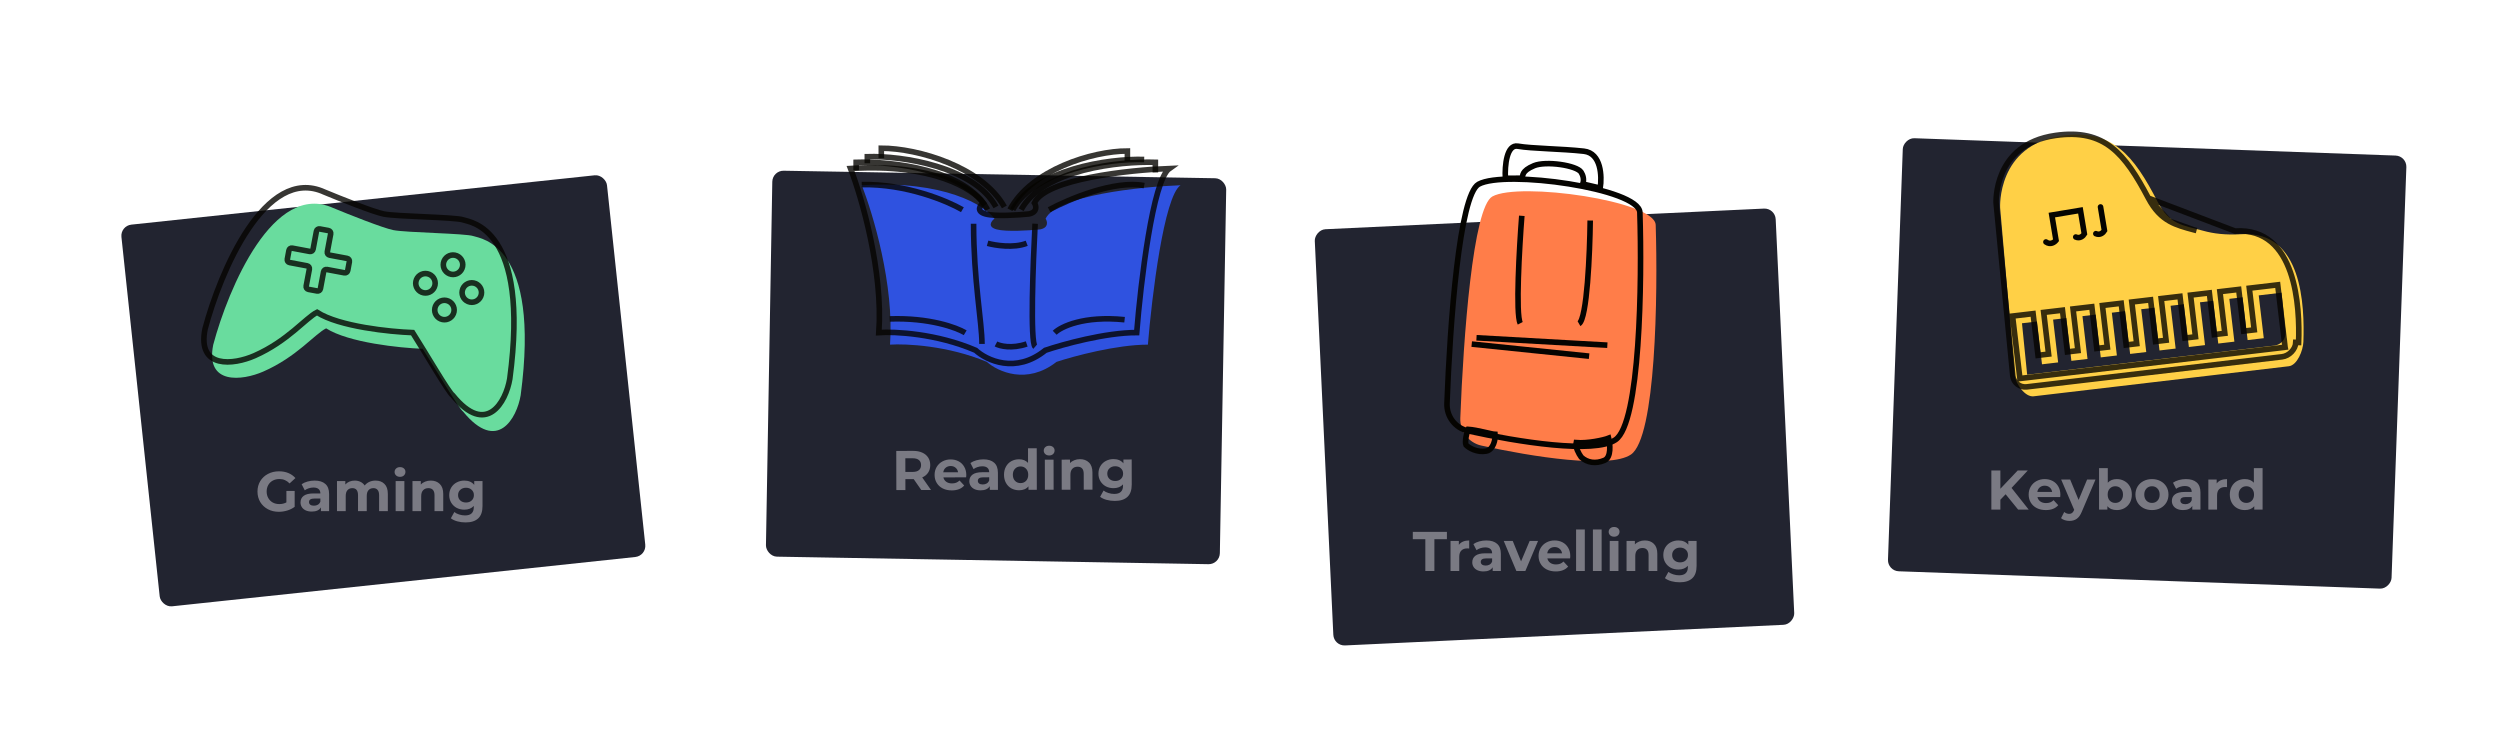 <svg width="894" height="270" viewBox="0 0 894 270" fill="none" xmlns="http://www.w3.org/2000/svg">
<g clip-path="url(#clip0)">
<g filter="url(#filter0_d)">
<rect x="43" y="80.75" width="174.621" height="137.262" rx="4" transform="rotate(-6.077 43 80.75)" fill="#222430"/>
</g>
<path opacity="0.4" d="M102.415 175.558H105.375V181.238C104.615 181.812 103.735 182.252 102.735 182.558C101.735 182.865 100.728 183.018 99.715 183.018C98.262 183.018 96.955 182.712 95.795 182.098C94.635 181.472 93.722 180.612 93.055 179.518C92.402 178.412 92.075 177.165 92.075 175.778C92.075 174.392 92.402 173.152 93.055 172.058C93.722 170.952 94.642 170.092 95.815 169.478C96.989 168.852 98.308 168.538 99.775 168.538C101.002 168.538 102.115 168.745 103.115 169.158C104.115 169.572 104.955 170.172 105.635 170.958L103.555 172.878C102.555 171.825 101.349 171.298 99.935 171.298C99.042 171.298 98.249 171.485 97.555 171.858C96.862 172.232 96.322 172.758 95.935 173.438C95.549 174.118 95.355 174.898 95.355 175.778C95.355 176.645 95.549 177.418 95.935 178.098C96.322 178.778 96.855 179.312 97.535 179.698C98.228 180.072 99.015 180.258 99.895 180.258C100.828 180.258 101.668 180.058 102.415 179.658V175.558ZM112.505 171.858C114.172 171.858 115.452 172.258 116.345 173.058C117.238 173.845 117.685 175.038 117.685 176.638V182.778H114.765V181.438C114.178 182.438 113.085 182.938 111.485 182.938C110.658 182.938 109.938 182.798 109.325 182.518C108.725 182.238 108.265 181.852 107.945 181.358C107.625 180.865 107.465 180.305 107.465 179.678C107.465 178.678 107.838 177.892 108.585 177.318C109.345 176.745 110.512 176.458 112.085 176.458H114.565C114.565 175.778 114.358 175.258 113.945 174.898C113.532 174.525 112.912 174.338 112.085 174.338C111.512 174.338 110.945 174.432 110.385 174.618C109.838 174.792 109.372 175.032 108.985 175.338L107.865 173.158C108.452 172.745 109.152 172.425 109.965 172.198C110.792 171.972 111.638 171.858 112.505 171.858ZM112.265 180.838C112.798 180.838 113.272 180.718 113.685 180.478C114.098 180.225 114.392 179.858 114.565 179.378V178.278H112.425C111.145 178.278 110.505 178.698 110.505 179.538C110.505 179.938 110.658 180.258 110.965 180.498C111.285 180.725 111.718 180.838 112.265 180.838ZM134.289 171.858C135.635 171.858 136.702 172.258 137.489 173.058C138.289 173.845 138.689 175.032 138.689 176.618V182.778H135.569V177.098C135.569 176.245 135.389 175.612 135.029 175.198C134.682 174.772 134.182 174.558 133.529 174.558C132.795 174.558 132.215 174.798 131.789 175.278C131.362 175.745 131.149 176.445 131.149 177.378V182.778H128.029V177.098C128.029 175.405 127.349 174.558 125.989 174.558C125.269 174.558 124.695 174.798 124.269 175.278C123.842 175.745 123.629 176.445 123.629 177.378V182.778H120.509V172.018H123.489V173.258C123.889 172.805 124.375 172.458 124.949 172.218C125.535 171.978 126.175 171.858 126.869 171.858C127.629 171.858 128.315 172.012 128.929 172.318C129.542 172.612 130.035 173.045 130.409 173.618C130.849 173.058 131.402 172.625 132.069 172.318C132.749 172.012 133.489 171.858 134.289 171.858ZM141.485 172.018H144.605V182.778H141.485V172.018ZM143.045 170.518C142.472 170.518 142.005 170.352 141.645 170.018C141.285 169.685 141.105 169.272 141.105 168.778C141.105 168.285 141.285 167.872 141.645 167.538C142.005 167.205 142.472 167.038 143.045 167.038C143.618 167.038 144.085 167.198 144.445 167.518C144.805 167.838 144.985 168.238 144.985 168.718C144.985 169.238 144.805 169.672 144.445 170.018C144.085 170.352 143.618 170.518 143.045 170.518ZM154.041 171.858C155.374 171.858 156.447 172.258 157.261 173.058C158.087 173.858 158.501 175.045 158.501 176.618V182.778H155.381V177.098C155.381 176.245 155.194 175.612 154.821 175.198C154.447 174.772 153.907 174.558 153.201 174.558C152.414 174.558 151.787 174.805 151.321 175.298C150.854 175.778 150.621 176.498 150.621 177.458V182.778H147.501V172.018H150.481V173.278C150.894 172.825 151.407 172.478 152.021 172.238C152.634 171.985 153.307 171.858 154.041 171.858ZM172.546 172.018V180.978C172.546 182.952 172.033 184.418 171.006 185.378C169.979 186.338 168.479 186.818 166.506 186.818C165.466 186.818 164.479 186.692 163.546 186.438C162.613 186.185 161.839 185.818 161.226 185.338L162.466 183.098C162.919 183.472 163.493 183.765 164.186 183.978C164.879 184.205 165.573 184.318 166.266 184.318C167.346 184.318 168.139 184.072 168.646 183.578C169.166 183.098 169.426 182.365 169.426 181.378V180.918C168.613 181.812 167.479 182.258 166.026 182.258C165.039 182.258 164.133 182.045 163.306 181.618C162.493 181.178 161.846 180.565 161.366 179.778C160.886 178.992 160.646 178.085 160.646 177.058C160.646 176.032 160.886 175.125 161.366 174.338C161.846 173.552 162.493 172.945 163.306 172.518C164.133 172.078 165.039 171.858 166.026 171.858C167.586 171.858 168.773 172.372 169.586 173.398V172.018H172.546ZM166.646 179.698C167.473 179.698 168.146 179.458 168.666 178.978C169.199 178.485 169.466 177.845 169.466 177.058C169.466 176.272 169.199 175.638 168.666 175.158C168.146 174.665 167.473 174.418 166.646 174.418C165.819 174.418 165.139 174.665 164.606 175.158C164.073 175.638 163.806 176.272 163.806 177.058C163.806 177.845 164.073 178.485 164.606 178.978C165.139 179.458 165.819 179.698 166.646 179.698Z" fill="#FFFAFF"/>
<path d="M119.182 74.39C97.848 64.685 81.668 102.958 76.245 123.307C73.352 137.746 86.601 136.166 94.129 132.881C106.086 127.663 112.59 119.403 116.626 117.416C124.652 122.538 142.972 124.424 151.129 124.726C155.752 131.91 164.19 146.275 165.621 147.201C177.83 162.109 184.812 149.581 186.194 141.336C193.389 87.258 171.947 85.359 169.304 84.43C166.457 83.43 145.299 83.217 140.636 82.283C136.906 81.536 124.779 76.71 119.182 74.39Z" fill="#69DC9E"/>
<path d="M115.974 68.677C94.84 59.012 78.733 97.299 73.321 117.651C70.429 132.09 83.567 130.487 91.036 127.19C102.899 121.954 109.362 113.686 113.366 111.692C121.314 116.799 139.474 118.653 147.56 118.941C152.131 126.114 160.472 140.46 161.89 141.383C173.968 156.264 180.912 143.729 182.296 135.485C189.522 81.412 168.267 79.551 165.648 78.627C162.828 77.632 141.852 77.456 137.231 76.53C133.534 75.789 121.519 70.986 115.974 68.677Z" stroke="#050401" stroke-opacity="0.8" stroke-width="2"/>
<path d="M113.165 82.671C112.761 84.837 112.24 87.6 111.954 89.119C111.852 89.662 111.329 90.019 110.785 89.917L104.498 88.737C103.955 88.635 103.432 88.994 103.331 89.538L102.741 92.718C102.64 93.26 102.998 93.782 103.54 93.883L109.832 95.064C110.375 95.166 110.733 95.688 110.631 96.231L109.49 102.309C109.388 102.853 109.747 103.376 110.291 103.477L113.417 104.056C113.959 104.157 114.48 103.8 114.582 103.258L115.723 97.175C115.825 96.633 116.348 96.275 116.891 96.377L123.179 97.557C123.723 97.659 124.246 97.3 124.347 96.756L124.937 93.576C125.037 93.034 124.68 92.513 124.138 92.411L117.845 91.231C117.302 91.129 116.945 90.606 117.047 90.063L118.255 83.618C118.357 83.074 117.999 82.551 117.455 82.45L114.331 81.871C113.788 81.77 113.266 82.128 113.165 82.671Z" stroke="#050401" stroke-opacity="0.8" stroke-width="2"/>
<circle r="3.474" transform="matrix(-0.981 -0.196 -0.196 0.981 162.005 94.674)" stroke="#050401" stroke-opacity="0.8" stroke-width="2"/>
<circle r="3.474" transform="matrix(-0.981 -0.196 -0.196 0.981 168.717 104.615)" stroke="#050401" stroke-opacity="0.8" stroke-width="2"/>
<circle r="3.474" transform="matrix(-0.981 -0.196 -0.196 0.981 152.143 101.295)" stroke="#050401" stroke-opacity="0.8" stroke-width="2"/>
<circle r="3.474" transform="matrix(-0.981 -0.196 -0.196 0.981 158.93 110.852)" stroke="#050401" stroke-opacity="0.8" stroke-width="2"/>
<g filter="url(#filter1_d)">
<rect x="276.242" y="60.981" width="162.34" height="138.034" rx="4" transform="rotate(0.999 276.242 60.981)" fill="#222430"/>
</g>
<path opacity="0.4" d="M329.453 175.231L326.745 171.337L326.585 171.337L323.765 171.343L323.773 175.243L320.533 175.25L320.504 161.25L326.564 161.237C327.804 161.235 328.878 161.439 329.786 161.851C330.706 162.262 331.414 162.847 331.909 163.606C332.404 164.365 332.653 165.265 332.655 166.305C332.657 167.345 332.406 168.245 331.9 169.006C331.409 169.754 330.703 170.329 329.784 170.731L332.933 175.224L329.453 175.231ZM329.375 166.311C329.373 165.525 329.119 164.925 328.611 164.513C328.104 164.087 327.363 163.876 326.39 163.878L323.75 163.883L323.76 168.763L326.4 168.758C327.373 168.756 328.113 168.541 328.619 168.113C329.124 167.685 329.376 167.085 329.375 166.311ZM345.549 169.858C345.549 169.898 345.53 170.178 345.491 170.698L337.351 170.715C337.499 171.381 337.847 171.907 338.394 172.293C338.942 172.678 339.622 172.87 340.435 172.869C340.995 172.867 341.489 172.786 341.915 172.625C342.355 172.451 342.761 172.184 343.133 171.823L344.797 173.619C343.786 174.782 342.307 175.365 340.361 175.369C339.147 175.371 338.074 175.14 337.139 174.675C336.205 174.197 335.484 173.539 334.975 172.7C334.467 171.861 334.211 170.908 334.209 169.841C334.207 168.788 334.452 167.841 334.943 167C335.448 166.145 336.134 165.484 336.999 165.016C337.878 164.534 338.858 164.292 339.938 164.29C340.991 164.287 341.945 164.512 342.799 164.964C343.653 165.415 344.321 166.067 344.803 166.919C345.298 167.758 345.547 168.738 345.549 169.858ZM339.963 166.649C339.256 166.651 338.663 166.852 338.184 167.253C337.705 167.654 337.412 168.201 337.307 168.895L342.607 168.884C342.499 168.204 342.205 167.665 341.724 167.266C341.243 166.854 340.656 166.648 339.963 166.649ZM351.662 164.265C353.329 164.262 354.609 164.659 355.504 165.457C356.399 166.242 356.849 167.435 356.852 169.035L356.865 175.175L353.945 175.181L353.942 173.841C353.357 174.842 352.265 175.344 350.665 175.347C349.838 175.349 349.118 175.211 348.504 174.932C347.903 174.653 347.443 174.267 347.122 173.775C346.801 173.282 346.639 172.722 346.638 172.096C346.636 171.096 347.008 170.308 347.753 169.733C348.512 169.158 349.678 168.869 351.251 168.866L353.731 168.861C353.73 168.181 353.522 167.661 353.108 167.302C352.694 166.93 352.074 166.744 351.247 166.746C350.674 166.747 350.107 166.842 349.548 167.03C349.001 167.204 348.535 167.445 348.149 167.753L347.025 165.575C347.61 165.16 348.31 164.839 349.123 164.611C349.949 164.382 350.795 164.267 351.662 164.265ZM351.441 173.246C351.974 173.245 352.447 173.124 352.86 172.883C353.273 172.629 353.565 172.261 353.737 171.781L353.735 170.681L351.595 170.685C350.315 170.688 349.676 171.109 349.678 171.949C349.679 172.349 349.833 172.669 350.14 172.908C350.46 173.134 350.894 173.247 351.441 173.246ZM370.735 160.306L370.765 175.146L367.785 175.152L367.783 173.912C367.011 174.847 365.892 175.316 364.426 175.319C363.412 175.321 362.492 175.096 361.664 174.645C360.85 174.193 360.209 173.548 359.74 172.709C359.272 171.87 359.037 170.897 359.034 169.79C359.032 168.683 359.263 167.71 359.728 166.869C360.193 166.028 360.832 165.38 361.644 164.925C362.47 164.47 363.39 164.241 364.403 164.239C365.776 164.236 366.85 164.667 367.626 165.532L367.615 160.312L370.735 160.306ZM364.96 172.758C365.747 172.756 366.4 172.488 366.919 171.954C367.438 171.406 367.696 170.679 367.694 169.772C367.692 168.865 367.431 168.146 366.91 167.614C366.389 167.068 365.735 166.796 364.948 166.798C364.148 166.799 363.489 167.074 362.97 167.622C362.451 168.156 362.192 168.877 362.194 169.783C362.196 170.69 362.458 171.416 362.979 171.962C363.5 172.494 364.16 172.759 364.96 172.758ZM373.631 164.38L376.751 164.373L376.773 175.133L373.653 175.14L373.631 164.38ZM375.188 162.877C374.614 162.878 374.147 162.712 373.787 162.379C373.426 162.047 373.245 161.634 373.244 161.141C373.243 160.647 373.422 160.234 373.782 159.899C374.141 159.565 374.607 159.398 375.181 159.397C375.754 159.395 376.221 159.554 376.581 159.874C376.942 160.193 377.123 160.593 377.124 161.073C377.125 161.593 376.946 162.026 376.587 162.374C376.227 162.708 375.761 162.875 375.188 162.877ZM386.186 164.194C387.519 164.191 388.594 164.589 389.409 165.387C390.237 166.185 390.653 167.371 390.656 168.945L390.669 175.105L387.549 175.111L387.537 169.431C387.535 168.578 387.347 167.945 386.973 167.532C386.599 167.106 386.058 166.894 385.352 166.896C384.565 166.897 383.939 167.145 383.473 167.639C383.008 168.12 382.776 168.841 382.778 169.801L382.789 175.121L379.669 175.127L379.646 164.367L382.626 164.361L382.629 165.621C383.041 165.167 383.554 164.819 384.167 164.578C384.78 164.323 385.453 164.195 386.186 164.194ZM404.692 164.316L404.71 173.276C404.714 175.249 404.204 176.717 403.179 177.679C402.155 178.641 400.656 179.124 398.682 179.128C397.642 179.13 396.655 179.006 395.722 178.754C394.788 178.503 394.014 178.138 393.399 177.659L394.635 175.416C395.089 175.789 395.663 176.081 396.356 176.293C397.05 176.518 397.744 176.63 398.437 176.629C399.517 176.626 400.31 176.378 400.816 175.884C401.335 175.403 401.593 174.669 401.591 173.682L401.59 173.222C400.779 174.117 399.646 174.566 398.193 174.569C397.206 174.571 396.299 174.36 395.472 173.935C394.657 173.496 394.009 172.884 393.528 172.099C393.046 171.313 392.804 170.407 392.802 169.38C392.8 168.353 393.038 167.446 393.517 166.659C393.995 165.871 394.64 165.263 395.453 164.835C396.278 164.393 397.185 164.171 398.171 164.169C399.731 164.166 400.919 164.677 401.735 165.702L401.732 164.322L404.692 164.316ZM398.808 172.008C399.634 172.006 400.307 171.765 400.826 171.284C401.358 170.789 401.624 170.149 401.622 169.362C401.62 168.575 401.353 167.942 400.818 167.464C400.297 166.971 399.623 166.726 398.797 166.728C397.97 166.729 397.291 166.978 396.758 167.472C396.226 167.953 395.961 168.587 395.962 169.374C395.964 170.16 396.232 170.8 396.766 171.292C397.3 171.771 397.981 172.009 398.808 172.008Z" fill="#FFFAFF"/>
<path d="M318.272 123.245C319.829 101.986 312.177 76.387 308.156 66.246C337.726 64.397 352.122 73.435 355.624 78.185C354.457 79.083 352.978 81.112 356.402 82.036C359.826 82.96 368.204 82.421 371.965 82.036C375.078 81.42 374.559 79.212 373.911 78.185C377.957 69.866 407.76 66.759 422.156 66.246C416.242 70.251 411.911 105.914 410.484 123.245C399.278 123.245 384.027 127.353 377.801 129.407C367.218 137.726 356.791 132.873 352.9 129.407C338.893 123.553 323.979 122.86 318.272 123.245Z" fill="#2F52E0"/>
<path d="M345.156 119C342.074 117.142 332.359 113.551 318.156 114.046" stroke="#050401" stroke-opacity="0.8" stroke-width="2"/>
<path d="M344.156 75C338.763 71.862 324.012 65.671 308.156 66.014" stroke="#050401" stroke-opacity="0.8" stroke-width="2"/>
<path d="M377.156 119C379.395 116.819 387.529 112.832 402.156 114.327" stroke="#050401" stroke-opacity="0.8" stroke-width="2"/>
<path d="M375.156 75C382.082 71.263 398.578 64.307 409.156 66.377" stroke="#050401" stroke-opacity="0.8" stroke-width="2"/>
<path d="M356.156 123C357.576 123.755 361.763 124.811 367.156 123" stroke="#050401" stroke-opacity="0.8" stroke-width="2"/>
<path d="M353.156 87C355.878 87.755 362.49 88.811 367.156 87" stroke="#050401" stroke-opacity="0.8" stroke-width="2"/>
<path d="M353.156 75C345.388 60.459 318.586 57.632 306.156 58.036V60.863" stroke="#050401" stroke-opacity="0.8" stroke-width="2"/>
<path d="M356.156 74C348.36 59.593 322.631 55.627 310.156 56.027V58.392" stroke="#050401" stroke-opacity="0.8" stroke-width="2"/>
<path d="M359.156 74C351.228 59.736 328.237 53 315.156 53V56.566" stroke="#050401" stroke-opacity="0.8" stroke-width="2"/>
<path d="M365.156 75C373.09 60.459 400.462 57.632 413.156 58.036V61.671" stroke="#050401" stroke-opacity="0.8" stroke-width="2"/>
<path d="M409.156 57.027C396.41 56.627 370.122 60.593 362.156 75" stroke="#050401" stroke-opacity="0.8" stroke-width="2"/>
<path d="M361.156 75C368.724 60.736 390.67 54 403.156 54V57.566" stroke="#050401" stroke-opacity="0.8" stroke-width="2"/>
<path d="M314.272 118.928C315.829 97.044 308.177 70.693 304.156 60.253C333.726 58.35 348.122 67.653 351.624 72.543C350.457 73.468 348.978 75.556 352.402 76.508C355.826 77.459 364.204 76.904 367.965 76.508C371.078 75.873 370.559 73.6 369.911 72.543C373.957 63.98 403.76 60.782 418.156 60.253C412.242 64.376 407.911 101.088 406.484 118.928C395.278 118.928 380.027 123.157 373.801 125.272C363.218 133.835 352.791 128.84 348.9 125.272C334.893 119.246 319.979 118.532 314.272 118.928Z" stroke="#050401" stroke-opacity="0.8" stroke-width="2"/>
<path d="M348.156 80C348.156 100.327 351.156 115.182 351.156 123" stroke="#050401" stroke-opacity="0.8" stroke-width="2"/>
<path d="M370.156 80C369.402 94.018 368.345 122.442 370.156 124" stroke="#050401" stroke-opacity="0.8" stroke-width="2"/>
<g filter="url(#filter2_d)">
<rect width="180.259" height="155.016" rx="4" transform="matrix(-0.999 -0.036 -0.036 0.999 860.657 55.775)" fill="#222430"/>
</g>
<path d="M787.919 82.534C780.638 80.499 775.893 80.511 771.583 72.175C763.053 55.663 755.495 45.952 737.277 48.55C713.996 51.866 715.246 74.319 715.246 74.319L720.49 134.269C720.855 137.363 724.203 142.072 727.213 141.717L818.486 130.967C821.494 130.613 823.586 125.326 823.693 122.214C824.131 109.511 823.435 82.301 801.463 83.749C795.943 84.108 791.472 83.531 787.919 82.534ZM817.303 118.65C817.55 121.096 815.789 123.289 813.348 123.577L724.912 133.992L723.062 115.6L728.417 114.969L730.22 130.276L735.989 129.596L734.186 114.29L738.922 113.732L740.724 129.039L746.493 128.359L744.69 113.053L749.426 112.495L751.229 127.801L756.996 127.122L755.193 111.816L759.931 111.258L761.733 126.564L767.501 125.885L765.698 110.579L770.438 110.02L772.241 125.327L778.008 124.647L776.206 109.341L780.942 108.783L782.744 124.09L788.512 123.41L786.709 108.104L791.448 107.546L793.25 122.852L799.015 122.173L797.212 106.867L801.951 106.309L803.753 121.615L809.523 120.936L807.721 105.629L815.891 104.667L817.303 118.65Z" fill="#FFD046"/>
<path d="M742.294 84.759C743.831 85.451 744.984 84.311 745.369 83.654L743.963 75.206L733.729 76.909L735.231 85.934C734.702 86.615 733.241 87.687 731.627 86.534" stroke="#050401" stroke-width="2" stroke-linecap="round"/>
<path d="M751.146 74.011L752.552 82.459C752.167 83.116 751.014 84.256 749.477 83.564" stroke="#050401" stroke-width="2" stroke-linecap="round"/>
<path d="M768.25 70.829L768.25 70.829C764.013 62.799 760.096 56.6 755.064 52.7C750.098 48.851 743.948 47.172 735.053 48.435L735.052 48.435C723.789 50.032 718.535 56.075 716.044 61.678C714.788 64.504 714.228 67.239 713.983 69.272C713.861 70.286 713.818 71.121 713.806 71.697C713.799 71.985 713.801 72.209 713.803 72.357C713.805 72.431 713.806 72.487 713.808 72.522L713.809 72.551L719.772 134.416C720.067 136.877 722.3 138.635 724.757 138.346L816.03 127.596C818.586 127.295 820.884 124.931 820.981 122.428C820.981 122.428 820.981 122.428 820.981 122.428L821.98 122.466C822.455 110.086 821.241 81.151 799.272 82.629L768.25 70.829ZM768.25 70.829C770.468 75.03 772.928 77.473 775.825 79.102M768.25 70.829L775.825 79.102M775.825 79.102C778.422 80.562 781.34 81.343 784.56 82.205M775.825 79.102L784.56 82.205M784.56 82.205C784.863 82.286 785.168 82.368 785.476 82.451L784.56 82.205ZM817.028 123.197L816.917 122.195L816.903 122.197L814.625 102.852L814.508 101.859L813.515 101.976L805.345 102.938L804.352 103.055L804.469 104.048L806.108 117.965L802.324 118.41L800.685 104.494L800.568 103.5L799.575 103.617L794.836 104.175L793.843 104.292L793.96 105.286L795.599 119.202L791.821 119.647L790.182 105.731L790.065 104.737L789.072 104.854L784.333 105.412L783.34 105.529L783.457 106.523L785.096 120.439L781.315 120.885L779.676 106.968L779.559 105.975L778.566 106.092L773.83 106.65L772.837 106.766L772.954 107.76L774.593 121.676L770.811 122.122L769.172 108.205L769.055 107.212L768.062 107.329L763.322 107.887L762.329 108.004L762.446 108.997L764.085 122.914L760.304 123.359L758.665 109.443L758.548 108.449L757.555 108.566L752.817 109.124L751.824 109.241L751.941 110.234L753.58 124.151L749.799 124.596L748.16 110.68L748.043 109.687L747.05 109.804L742.315 110.361L741.321 110.478L741.438 111.471L743.077 125.388L739.295 125.834L737.656 111.917L737.539 110.924L736.546 111.041L731.81 111.598L730.817 111.715L730.934 112.709L732.573 126.625L728.791 127.071L727.152 113.154L727.035 112.161L726.042 112.278L720.686 112.909L719.693 113.026L719.81 114.019L722.205 134.357L722.322 135.35L723.316 135.233L816.151 124.299L816.148 124.275L817.135 124.163L817.134 124.156L817.028 123.197Z" stroke="#050401" stroke-opacity="0.8" stroke-width="2"/>
<path opacity="0.4" d="M717.211 176.742L715.331 178.702V182.242H712.111V168.242H715.331V174.782L721.531 168.242H725.131L719.331 174.482L725.471 182.242H721.691L717.211 176.742ZM736.787 176.902C736.787 176.942 736.767 177.222 736.727 177.742H728.587C728.733 178.409 729.08 178.936 729.627 179.322C730.173 179.709 730.853 179.902 731.667 179.902C732.227 179.902 732.72 179.822 733.147 179.662C733.587 179.489 733.993 179.222 734.367 178.862L736.027 180.662C735.013 181.822 733.533 182.402 731.587 182.402C730.373 182.402 729.3 182.169 728.367 181.702C727.433 181.222 726.713 180.562 726.207 179.722C725.7 178.882 725.447 177.929 725.447 176.862C725.447 175.809 725.693 174.862 726.187 174.022C726.693 173.169 727.38 172.509 728.247 172.042C729.127 171.562 730.107 171.322 731.187 171.322C732.24 171.322 733.193 171.549 734.047 172.002C734.9 172.456 735.567 173.109 736.047 173.962C736.54 174.802 736.787 175.782 736.787 176.902ZM731.207 173.682C730.5 173.682 729.907 173.882 729.427 174.282C728.947 174.682 728.653 175.229 728.547 175.922H733.847C733.74 175.242 733.447 174.702 732.967 174.302C732.487 173.889 731.9 173.682 731.207 173.682ZM749.349 171.482L744.489 182.902C743.995 184.142 743.382 185.016 742.649 185.522C741.929 186.029 741.055 186.282 740.029 186.282C739.469 186.282 738.915 186.196 738.369 186.022C737.822 185.849 737.375 185.609 737.029 185.302L738.169 183.082C738.409 183.296 738.682 183.462 738.989 183.582C739.309 183.702 739.622 183.762 739.929 183.762C740.355 183.762 740.702 183.656 740.969 183.442C741.235 183.242 741.475 182.902 741.689 182.422L741.729 182.322L737.069 171.482H740.289L743.309 178.782L746.349 171.482H749.349ZM756.982 171.322C757.982 171.322 758.888 171.556 759.702 172.022C760.528 172.476 761.175 173.122 761.642 173.962C762.108 174.789 762.342 175.756 762.342 176.862C762.342 177.969 762.108 178.942 761.642 179.782C761.175 180.609 760.528 181.256 759.702 181.722C758.888 182.176 757.982 182.402 756.982 182.402C755.502 182.402 754.375 181.936 753.602 181.002V182.242H750.622V167.402H753.742V172.622C754.528 171.756 755.608 171.322 756.982 171.322ZM756.442 179.842C757.242 179.842 757.895 179.576 758.402 179.042C758.922 178.496 759.182 177.769 759.182 176.862C759.182 175.956 758.922 175.236 758.402 174.702C757.895 174.156 757.242 173.882 756.442 173.882C755.642 173.882 754.982 174.156 754.462 174.702C753.955 175.236 753.702 175.956 753.702 176.862C753.702 177.769 753.955 178.496 754.462 179.042C754.982 179.576 755.642 179.842 756.442 179.842ZM769.55 182.402C768.417 182.402 767.397 182.169 766.49 181.702C765.597 181.222 764.897 180.562 764.39 179.722C763.884 178.882 763.63 177.929 763.63 176.862C763.63 175.796 763.884 174.842 764.39 174.002C764.897 173.162 765.597 172.509 766.49 172.042C767.397 171.562 768.417 171.322 769.55 171.322C770.684 171.322 771.697 171.562 772.59 172.042C773.484 172.509 774.184 173.162 774.69 174.002C775.197 174.842 775.45 175.796 775.45 176.862C775.45 177.929 775.197 178.882 774.69 179.722C774.184 180.562 773.484 181.222 772.59 181.702C771.697 182.169 770.684 182.402 769.55 182.402ZM769.55 179.842C770.35 179.842 771.004 179.576 771.51 179.042C772.03 178.496 772.29 177.769 772.29 176.862C772.29 175.956 772.03 175.236 771.51 174.702C771.004 174.156 770.35 173.882 769.55 173.882C768.75 173.882 768.09 174.156 767.57 174.702C767.05 175.236 766.79 175.956 766.79 176.862C766.79 177.769 767.05 178.496 767.57 179.042C768.09 179.576 768.75 179.842 769.55 179.842ZM781.7 171.322C783.367 171.322 784.647 171.722 785.54 172.522C786.433 173.309 786.88 174.502 786.88 176.102V182.242H783.96V180.902C783.373 181.902 782.28 182.402 780.68 182.402C779.853 182.402 779.133 182.262 778.52 181.982C777.92 181.702 777.46 181.316 777.14 180.822C776.82 180.329 776.66 179.769 776.66 179.142C776.66 178.142 777.033 177.356 777.78 176.782C778.54 176.209 779.707 175.922 781.28 175.922H783.76C783.76 175.242 783.553 174.722 783.14 174.362C782.727 173.989 782.107 173.802 781.28 173.802C780.707 173.802 780.14 173.896 779.58 174.082C779.033 174.256 778.567 174.496 778.18 174.802L777.06 172.622C777.647 172.209 778.347 171.889 779.16 171.662C779.987 171.436 780.833 171.322 781.7 171.322ZM781.46 180.302C781.993 180.302 782.467 180.182 782.88 179.942C783.293 179.689 783.587 179.322 783.76 178.842V177.742H781.62C780.34 177.742 779.7 178.162 779.7 179.002C779.7 179.402 779.853 179.722 780.16 179.962C780.48 180.189 780.913 180.302 781.46 180.302ZM792.684 172.902C793.057 172.382 793.557 171.989 794.184 171.722C794.824 171.456 795.557 171.322 796.384 171.322V174.202C796.037 174.176 795.804 174.162 795.684 174.162C794.79 174.162 794.09 174.416 793.584 174.922C793.077 175.416 792.824 176.162 792.824 177.162V182.242H789.704V171.482H792.684V172.902ZM809.101 167.402V182.242H806.121V181.002C805.348 181.936 804.228 182.402 802.761 182.402C801.748 182.402 800.828 182.176 800.001 181.722C799.188 181.269 798.548 180.622 798.081 179.782C797.615 178.942 797.381 177.969 797.381 176.862C797.381 175.756 797.615 174.782 798.081 173.942C798.548 173.102 799.188 172.456 800.001 172.002C800.828 171.549 801.748 171.322 802.761 171.322C804.135 171.322 805.208 171.756 805.981 172.622V167.402H809.101ZM803.301 179.842C804.088 179.842 804.741 179.576 805.261 179.042C805.781 178.496 806.041 177.769 806.041 176.862C806.041 175.956 805.781 175.236 805.261 174.702C804.741 174.156 804.088 173.882 803.301 173.882C802.501 173.882 801.841 174.156 801.321 174.702C800.801 175.236 800.541 175.956 800.541 176.862C800.541 177.769 800.801 178.496 801.321 179.042C801.841 179.576 802.501 179.842 803.301 179.842Z" fill="#FFFAFF"/>
<g filter="url(#filter3_d)">
<rect width="164.982" height="148.988" rx="4" transform="matrix(-0.999 0.047 0.047 0.999 634.798 74.404)" fill="#222430"/>
</g>
<path opacity="0.4" d="M509.697 192.826H505.217V190.186H517.417V192.826H512.937V204.186H509.697V192.826ZM521.686 194.846C522.059 194.326 522.559 193.932 523.186 193.666C523.826 193.399 524.559 193.266 525.386 193.266V196.146C525.039 196.119 524.806 196.106 524.686 196.106C523.792 196.106 523.092 196.359 522.586 196.866C522.079 197.359 521.826 198.106 521.826 199.106V204.186H518.706V193.426H521.686V194.846ZM531.522 193.266C533.189 193.266 534.469 193.666 535.362 194.466C536.256 195.252 536.702 196.446 536.702 198.046V204.186H533.782V202.846C533.196 203.846 532.102 204.346 530.502 204.346C529.676 204.346 528.956 204.206 528.342 203.926C527.742 203.646 527.282 203.259 526.962 202.766C526.642 202.272 526.482 201.712 526.482 201.086C526.482 200.086 526.856 199.299 527.602 198.726C528.362 198.152 529.529 197.866 531.102 197.866H533.582C533.582 197.186 533.376 196.666 532.962 196.306C532.549 195.932 531.929 195.746 531.102 195.746C530.529 195.746 529.962 195.839 529.402 196.026C528.856 196.199 528.389 196.439 528.002 196.746L526.882 194.566C527.469 194.152 528.169 193.832 528.982 193.606C529.809 193.379 530.656 193.266 531.522 193.266ZM531.282 202.246C531.816 202.246 532.289 202.126 532.702 201.886C533.116 201.632 533.409 201.266 533.582 200.786V199.686H531.442C530.162 199.686 529.522 200.106 529.522 200.946C529.522 201.346 529.676 201.666 529.982 201.906C530.302 202.132 530.736 202.246 531.282 202.246ZM550.011 193.426L545.471 204.186H542.251L537.731 193.426H540.951L543.931 200.746L547.011 193.426H550.011ZM561.531 198.846C561.531 198.886 561.511 199.166 561.471 199.686H553.331C553.477 200.352 553.824 200.879 554.371 201.266C554.917 201.652 555.597 201.846 556.411 201.846C556.971 201.846 557.464 201.766 557.891 201.606C558.331 201.432 558.737 201.166 559.111 200.806L560.771 202.606C559.757 203.766 558.277 204.346 556.331 204.346C555.117 204.346 554.044 204.112 553.111 203.646C552.177 203.166 551.457 202.506 550.951 201.666C550.444 200.826 550.191 199.872 550.191 198.806C550.191 197.752 550.437 196.806 550.931 195.966C551.437 195.112 552.124 194.452 552.991 193.986C553.871 193.506 554.851 193.266 555.931 193.266C556.984 193.266 557.937 193.492 558.791 193.946C559.644 194.399 560.311 195.052 560.791 195.906C561.284 196.746 561.531 197.726 561.531 198.846ZM555.951 195.626C555.244 195.626 554.651 195.826 554.171 196.226C553.691 196.626 553.397 197.172 553.291 197.866H558.591C558.484 197.186 558.191 196.646 557.711 196.246C557.231 195.832 556.644 195.626 555.951 195.626ZM563.608 189.346H566.728V204.186H563.608V189.346ZM569.624 189.346H572.744V204.186H569.624V189.346ZM575.639 193.426H578.759V204.186H575.639V193.426ZM577.199 191.926C576.626 191.926 576.159 191.759 575.799 191.426C575.439 191.092 575.259 190.679 575.259 190.186C575.259 189.692 575.439 189.279 575.799 188.946C576.159 188.612 576.626 188.446 577.199 188.446C577.773 188.446 578.239 188.606 578.599 188.926C578.959 189.246 579.139 189.646 579.139 190.126C579.139 190.646 578.959 191.079 578.599 191.426C578.239 191.759 577.773 191.926 577.199 191.926ZM588.195 193.266C589.528 193.266 590.602 193.666 591.415 194.466C592.242 195.266 592.655 196.452 592.655 198.026V204.186H589.535V198.506C589.535 197.652 589.348 197.019 588.975 196.606C588.602 196.179 588.062 195.966 587.355 195.966C586.568 195.966 585.942 196.212 585.475 196.706C585.008 197.186 584.775 197.906 584.775 198.866V204.186H581.655V193.426H584.635V194.686C585.048 194.232 585.562 193.886 586.175 193.646C586.788 193.392 587.462 193.266 588.195 193.266ZM606.7 193.426V202.386C606.7 204.359 606.187 205.826 605.16 206.786C604.133 207.746 602.633 208.226 600.66 208.226C599.62 208.226 598.633 208.099 597.7 207.846C596.767 207.592 595.993 207.226 595.38 206.746L596.62 204.506C597.073 204.879 597.647 205.172 598.34 205.386C599.033 205.612 599.727 205.726 600.42 205.726C601.5 205.726 602.293 205.479 602.8 204.986C603.32 204.506 603.58 203.772 603.58 202.786V202.326C602.767 203.219 601.633 203.666 600.18 203.666C599.193 203.666 598.287 203.452 597.46 203.026C596.647 202.586 596 201.972 595.52 201.186C595.04 200.399 594.8 199.492 594.8 198.466C594.8 197.439 595.04 196.532 595.52 195.746C596 194.959 596.647 194.352 597.46 193.926C598.287 193.486 599.193 193.266 600.18 193.266C601.74 193.266 602.927 193.779 603.74 194.806V193.426H606.7ZM600.8 201.106C601.627 201.106 602.3 200.866 602.82 200.386C603.353 199.892 603.62 199.252 603.62 198.466C603.62 197.679 603.353 197.046 602.82 196.566C602.3 196.072 601.627 195.826 600.8 195.826C599.973 195.826 599.293 196.072 598.76 196.566C598.227 197.046 597.96 197.679 597.96 198.466C597.96 199.252 598.227 199.892 598.76 200.386C599.293 200.866 599.973 201.106 600.8 201.106Z" fill="#FFFAFF"/>
<path d="M583.193 162.561C592.183 156.566 592.86 105.324 592.076 80.452C591.884 71.755 543.243 64.969 533.679 70.251C526.717 74.096 523.307 120.578 522.204 149.505C522.026 154.187 525.165 158.332 529.74 159.34C547.863 163.331 575.434 167.736 583.193 162.561Z" fill="#FF7D49"/>
<path d="M573.749 164.617C576.267 163.543 575.777 158.732 575.248 156.684C573.493 157.38 567.741 158.626 563.621 158.284C563.236 159.792 564.537 162.249 565.448 163.487C567.572 165.468 570.601 165.96 573.749 164.617Z" stroke="#050401" stroke-width="2"/>
<path d="M531.492 161.307C534.074 160.816 534.825 156.995 534.638 155.326C533.499 155.291 528.222 153.744 525.02 153.527C524.415 154.649 523.78 158.138 524.226 159.102C525.261 160.203 528.265 161.921 531.492 161.307Z" stroke="#050401" stroke-width="2"/>
<path d="M577.671 157.276C586.547 151.344 587.199 100.617 586.415 75.995C586.223 67.385 538.185 60.651 528.743 65.876C521.874 69.677 518.523 115.618 517.44 144.259C517.264 148.936 520.398 153.078 524.967 154.088C542.867 158.04 570.023 162.388 577.671 157.276Z" stroke="#050401" stroke-width="2"/>
<path d="M566.398 54.074C572.62 54.772 572.87 63.027 572.243 67.259L565.996 65.787C566.577 64.153 566.055 62.619 565.418 61.592C563.864 59.086 552.766 57.505 548.573 59.247C543.967 61.161 544.642 62.897 544.351 63.715L538.314 63.768C538.079 59.137 538.812 51.575 542.777 52.273C547.733 53.145 558.621 53.201 566.398 54.074Z" stroke="#050401" stroke-width="2"/>
<path d="M568.655 78.856C568.522 90.461 567.534 114.086 564.648 115.747" stroke="#050401" stroke-width="2"/>
<path d="M544.197 77.176C543.308 88.649 541.951 112.399 543.641 115.611" stroke="#050401" stroke-width="2"/>
<path d="M574.791 123.435L527.993 120.792" stroke="#050401" stroke-width="2"/>
<path d="M568.265 127.363L526.285 123.047" stroke="#050401" stroke-width="2"/>
</g>
<defs>
<filter id="filter0_d" x="3.401" y="22.664" width="267.37" height="234.176" filterUnits="userSpaceOnUse" color-interpolation-filters="sRGB">
<feFlood flood-opacity="0" result="BackgroundImageFix"/>
<feColorMatrix in="SourceAlpha" type="matrix" values="0 0 0 0 0 0 0 0 0 0 0 0 0 0 0 0 0 0 127 0"/>
<feOffset/>
<feGaussianBlur stdDeviation="20"/>
<feColorMatrix type="matrix" values="0 0 0 0 0.02 0 0 0 0 0.016 0 0 0 0 0.004 0 0 0 0.05 0"/>
<feBlend mode="normal" in2="BackgroundImageFix" result="effect1_dropShadow"/>
<feBlend mode="normal" in="SourceGraphic" in2="effect1_dropShadow" result="shape"/>
</filter>
<filter id="filter1_d" x="233.904" y="21.051" width="244.583" height="220.705" filterUnits="userSpaceOnUse" color-interpolation-filters="sRGB">
<feFlood flood-opacity="0" result="BackgroundImageFix"/>
<feColorMatrix in="SourceAlpha" type="matrix" values="0 0 0 0 0 0 0 0 0 0 0 0 0 0 0 0 0 0 127 0"/>
<feOffset/>
<feGaussianBlur stdDeviation="20"/>
<feColorMatrix type="matrix" values="0 0 0 0 0.02 0 0 0 0 0.016 0 0 0 0 0.004 0 0 0 0.05 0"/>
<feBlend mode="normal" in2="BackgroundImageFix" result="effect1_dropShadow"/>
<feBlend mode="normal" in="SourceGraphic" in2="effect1_dropShadow" result="shape"/>
</filter>
<filter id="filter2_d" x="635.123" y="9.486" width="265.393" height="241.066" filterUnits="userSpaceOnUse" color-interpolation-filters="sRGB">
<feFlood flood-opacity="0" result="BackgroundImageFix"/>
<feColorMatrix in="SourceAlpha" type="matrix" values="0 0 0 0 0 0 0 0 0 0 0 0 0 0 0 0 0 0 127 0"/>
<feOffset/>
<feGaussianBlur stdDeviation="20"/>
<feColorMatrix type="matrix" values="0 0 0 0 0.02 0 0 0 0 0.016 0 0 0 0 0.004 0 0 0 0.05 0"/>
<feBlend mode="normal" in2="BackgroundImageFix" result="effect1_dropShadow"/>
<feBlend mode="normal" in="SourceGraphic" in2="effect1_dropShadow" result="shape"/>
</filter>
<filter id="filter3_d" x="430.184" y="34.589" width="251.46" height="236.238" filterUnits="userSpaceOnUse" color-interpolation-filters="sRGB">
<feFlood flood-opacity="0" result="BackgroundImageFix"/>
<feColorMatrix in="SourceAlpha" type="matrix" values="0 0 0 0 0 0 0 0 0 0 0 0 0 0 0 0 0 0 127 0"/>
<feOffset/>
<feGaussianBlur stdDeviation="20"/>
<feColorMatrix type="matrix" values="0 0 0 0 0.02 0 0 0 0 0.016 0 0 0 0 0.004 0 0 0 0.05 0"/>
<feBlend mode="normal" in2="BackgroundImageFix" result="effect1_dropShadow"/>
<feBlend mode="normal" in="SourceGraphic" in2="effect1_dropShadow" result="shape"/>
</filter>
<clipPath id="clip0">
<rect width="894" height="270" fill="white"/>
</clipPath>
</defs>
</svg>
